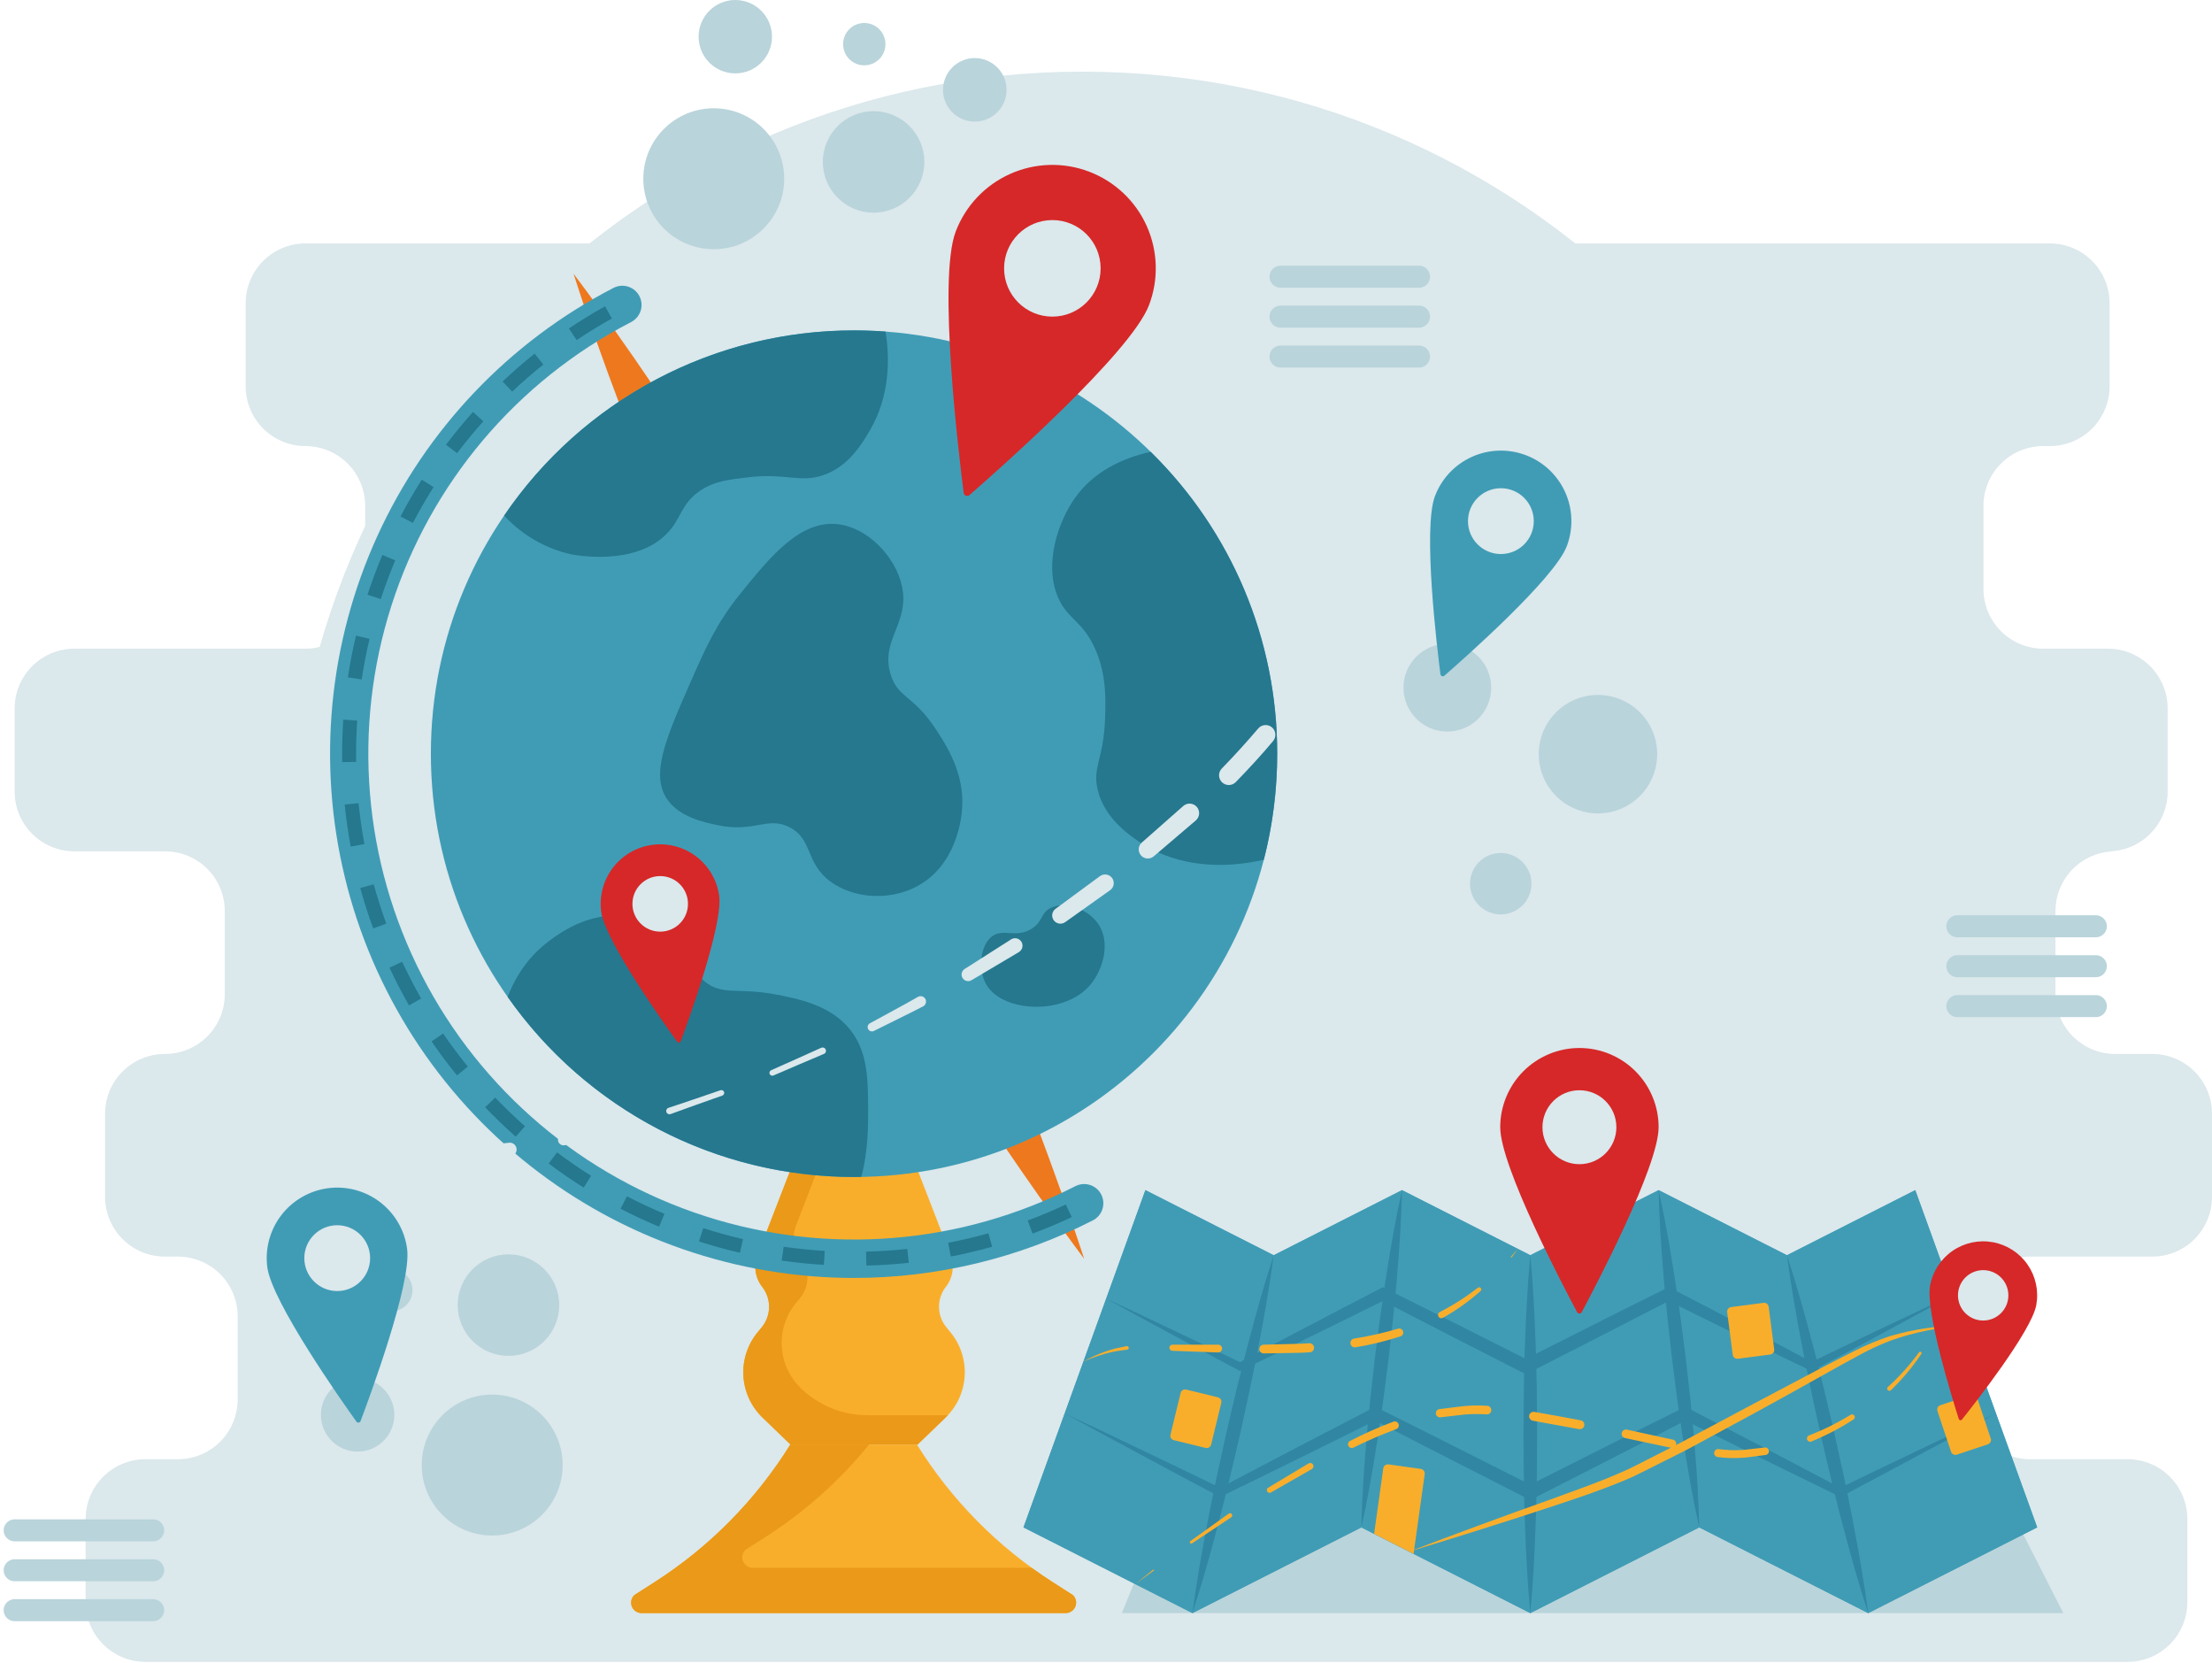 <svg width="302" height="227" viewBox="0 0 302 227" fill="none" xmlns="http://www.w3.org/2000/svg">
<path d="M295.943 108.041V96.697C295.943 94.533 295.084 92.459 293.554 90.929C292.024 89.399 289.95 88.54 287.786 88.54H278.952C277.881 88.54 276.82 88.329 275.831 87.919C274.841 87.509 273.942 86.908 273.185 86.151C272.427 85.394 271.826 84.494 271.417 83.505C271.007 82.515 270.796 81.455 270.796 80.383V69.039C270.796 66.876 271.655 64.801 273.185 63.272C274.714 61.742 276.789 60.883 278.952 60.883H279.861C280.932 60.883 281.993 60.672 282.983 60.262C283.972 59.852 284.871 59.251 285.629 58.494C286.386 57.736 286.987 56.837 287.397 55.847C287.807 54.858 288.018 53.797 288.018 52.726V41.382C288.018 39.219 287.158 37.144 285.629 35.614C284.099 34.085 282.025 33.225 279.861 33.225H41.699C40.627 33.225 39.567 33.436 38.577 33.846C37.588 34.256 36.688 34.857 35.931 35.614C35.174 36.372 34.573 37.271 34.163 38.261C33.753 39.25 33.542 40.311 33.542 41.382V52.726C33.542 53.797 33.753 54.858 34.163 55.847C34.573 56.837 35.174 57.736 35.931 58.494C36.688 59.251 37.588 59.852 38.577 60.262C39.567 60.672 40.627 60.883 41.699 60.883C42.77 60.883 43.83 61.094 44.82 61.504C45.809 61.913 46.709 62.514 47.466 63.272C48.224 64.029 48.824 64.928 49.234 65.918C49.644 66.907 49.855 67.968 49.855 69.039V80.383C49.855 81.455 49.644 82.515 49.234 83.505C48.824 84.494 48.224 85.394 47.466 86.151C46.709 86.908 45.809 87.509 44.82 87.919C43.83 88.329 42.77 88.54 41.699 88.54H10.156C9.085 88.54 8.025 88.751 7.035 89.161C6.046 89.571 5.146 90.172 4.389 90.929C3.632 91.686 3.031 92.586 2.621 93.575C2.211 94.565 2 95.625 2 96.697V108.041C2 109.112 2.211 110.173 2.621 111.162C3.031 112.152 3.632 113.051 4.389 113.808C5.146 114.566 6.046 115.167 7.035 115.576C8.025 115.986 9.085 116.197 10.156 116.197H22.533C23.604 116.197 24.665 116.408 25.654 116.818C26.644 117.228 27.543 117.829 28.301 118.586C29.058 119.344 29.659 120.243 30.069 121.232C30.479 122.222 30.69 123.283 30.69 124.354V135.698C30.69 137.861 29.83 139.936 28.301 141.466C26.771 142.995 24.696 143.855 22.533 143.855H22.503C20.34 143.855 18.265 144.714 16.736 146.244C15.206 147.773 14.347 149.848 14.347 152.011V163.355C14.347 164.427 14.558 165.487 14.968 166.477C15.377 167.466 15.978 168.366 16.736 169.123C17.493 169.88 18.392 170.481 19.382 170.891C20.371 171.301 21.432 171.512 22.503 171.512H24.294C25.365 171.512 26.426 171.723 27.415 172.133C28.405 172.543 29.304 173.144 30.061 173.901C30.819 174.658 31.42 175.558 31.829 176.547C32.239 177.537 32.45 178.597 32.45 179.668V191.013C32.45 193.176 31.591 195.251 30.061 196.78C28.532 198.31 26.457 199.169 24.294 199.169H19.851C18.78 199.169 17.719 199.38 16.73 199.79C15.74 200.2 14.841 200.801 14.083 201.558C13.326 202.316 12.725 203.215 12.315 204.204C11.905 205.194 11.694 206.255 11.694 207.326V218.67C11.694 220.833 12.554 222.908 14.083 224.438C15.613 225.967 17.688 226.827 19.851 226.827H290.476C292.64 226.827 294.714 225.967 296.244 224.438C297.774 222.908 298.633 220.833 298.633 218.67V207.326C298.633 205.163 297.774 203.088 296.244 201.558C294.714 200.029 292.64 199.169 290.476 199.169H277.168C276.097 199.169 275.036 198.958 274.047 198.548C273.057 198.139 272.158 197.538 271.401 196.78C270.643 196.023 270.042 195.124 269.632 194.134C269.223 193.145 269.012 192.084 269.012 191.013V179.668C269.012 177.505 269.871 175.431 271.401 173.901C272.93 172.371 275.005 171.512 277.168 171.512H293.843C294.915 171.512 295.975 171.301 296.965 170.891C297.954 170.481 298.854 169.88 299.611 169.123C300.368 168.366 300.969 167.466 301.379 166.477C301.789 165.487 302 164.427 302 163.355V152.011C302 150.94 301.789 149.879 301.379 148.89C300.969 147.9 300.368 147.001 299.611 146.244C298.854 145.486 297.954 144.885 296.965 144.476C295.975 144.066 294.915 143.855 293.843 143.855H288.785C286.622 143.855 284.547 142.995 283.017 141.466C281.488 139.936 280.628 137.861 280.628 135.698V124.354C280.628 122.191 281.488 120.116 283.017 118.586C284.547 117.057 286.622 116.197 288.785 116.197H287.786C289.95 116.197 292.024 115.338 293.554 113.808C295.084 112.279 295.943 110.204 295.943 108.041Z" fill="#DBE8EC"/>
<path d="M147.781 226.32C207.577 226.32 256.052 177.846 256.052 118.05C256.052 58.254 207.577 9.78 147.781 9.78C87.985 9.78 39.511 58.254 39.511 118.05C39.511 177.846 87.985 226.32 147.781 226.32Z" fill="#DBE8EC"/>
<path d="M281.699 220.173H153.16L157.952 208.473H275.746L281.699 220.173Z" fill="#B9D4DB"/>
<path d="M125.278 197.164H107.921L104.108 193.489C102.55 191.987 101.616 189.952 101.493 187.791C101.37 185.63 102.067 183.502 103.444 181.833L103.991 181.171C104.631 180.395 104.987 179.424 105 178.419C105.013 177.413 104.682 176.433 104.063 175.641L104.057 175.634C103.586 175.032 103.28 174.318 103.168 173.562C103.056 172.806 103.142 172.033 103.418 171.32L107.921 159.693H125.278L129.78 171.318C130.057 172.031 130.143 172.804 130.03 173.561C129.918 174.318 129.611 175.033 129.139 175.635C128.518 176.427 128.187 177.407 128.2 178.413C128.212 179.419 128.568 180.39 129.208 181.167L129.758 181.833C131.135 183.503 131.831 185.63 131.708 187.791C131.584 189.951 130.651 191.985 129.093 193.487L125.278 197.164Z" fill="#F9AE2B"/>
<path d="M109.349 189.492C107.791 187.989 106.857 185.955 106.734 183.794C106.61 181.633 107.307 179.505 108.685 177.836L109.233 177.171C109.873 176.396 110.229 175.425 110.242 174.42C110.254 173.415 109.924 172.436 109.304 171.644L109.298 171.637C108.827 171.036 108.52 170.322 108.408 169.566C108.296 168.811 108.382 168.039 108.658 167.326L111.614 159.693H107.921L103.417 171.323C103.141 172.036 103.055 172.808 103.167 173.564C103.28 174.319 103.586 175.033 104.057 175.634L104.063 175.641C104.683 176.433 105.014 177.412 105.001 178.417C104.988 179.422 104.633 180.393 103.993 181.168L103.444 181.833C102.067 183.502 101.37 185.63 101.493 187.791C101.616 189.952 102.55 191.987 104.108 193.489L107.921 197.164H125.278L129.093 193.487C129.199 193.384 129.294 193.274 129.394 193.167H118.458C115.06 193.167 111.795 191.85 109.349 189.492Z" fill="#EA9918"/>
<path d="M145.49 220.173H87.595C87.31 220.173 87.031 220.088 86.795 219.929C86.558 219.769 86.375 219.543 86.268 219.278C86.161 219.014 86.136 218.723 86.195 218.444C86.255 218.165 86.396 217.911 86.601 217.713L89.331 215.967C96.845 211.162 103.19 204.738 107.9 197.164H125.185C129.895 204.738 136.24 211.162 143.754 215.967L146.483 217.713C146.689 217.911 146.83 218.165 146.889 218.444C146.949 218.723 146.924 219.014 146.817 219.278C146.71 219.543 146.527 219.769 146.29 219.929C146.054 220.088 145.775 220.173 145.49 220.173Z" fill="#F9AE2B"/>
<path d="M143.754 215.967C142.768 215.337 141.803 214.678 140.859 213.992H102.774C102.489 213.992 102.21 213.906 101.974 213.747C101.738 213.587 101.554 213.361 101.447 213.097C101.341 212.832 101.315 212.542 101.375 212.263C101.434 211.984 101.576 211.729 101.781 211.531L104.511 209.785C109.868 206.358 114.644 202.097 118.66 197.164H107.9C103.19 204.738 96.845 211.162 89.331 215.967L86.601 217.713C86.396 217.911 86.255 218.165 86.195 218.444C86.136 218.723 86.161 219.014 86.268 219.278C86.375 219.543 86.558 219.769 86.795 219.929C87.031 220.088 87.31 220.173 87.595 220.173H145.49C145.775 220.173 146.054 220.088 146.29 219.929C146.527 219.769 146.71 219.543 146.817 219.278C146.924 219.014 146.949 218.723 146.889 218.444C146.83 218.165 146.689 217.911 146.483 217.713L143.754 215.967Z" fill="#EA9918"/>
<path d="M78.308 37.372C79.284 38.643 80.212 39.938 81.166 41.221L83.945 45.111C85.792 47.707 87.594 50.326 89.374 52.957C92.232 58.582 95.17 64.166 98.064 69.773L115.49 103.382L132.917 136.992L141.631 153.796C142.74 156.775 143.849 159.753 144.908 162.758L146.495 167.266C147.001 168.78 147.528 170.284 148.015 171.808C147.049 170.532 146.125 169.235 145.178 167.948L142.409 164.054C140.563 161.457 138.768 158.834 136.973 156.211L128.259 139.407L110.833 105.798L93.406 72.189C90.491 66.592 87.62 60.973 84.669 55.396C83.545 52.425 82.442 49.443 81.385 46.438L79.807 41.925C79.309 40.407 78.784 38.902 78.308 37.372Z" fill="#EE781D"/>
<path d="M116.6 174.431C100.563 174.424 84.994 169.032 72.389 159.118C59.784 149.205 50.874 135.345 47.088 119.762C43.302 104.179 44.859 87.776 51.51 73.184C58.16 58.592 69.519 46.657 83.764 39.292C84.382 38.974 85.102 38.913 85.764 39.125C86.426 39.337 86.978 39.803 87.297 40.42C87.616 41.038 87.677 41.757 87.466 42.42C87.255 43.082 86.79 43.634 86.172 43.954C70.563 52.014 58.791 65.939 53.439 82.671C48.087 99.403 49.593 117.574 57.626 133.197C65.659 148.82 79.563 160.616 96.286 165.998C113.008 171.379 131.183 169.905 146.819 161.899C147.439 161.582 148.158 161.524 148.821 161.737C149.483 161.951 150.033 162.419 150.35 163.038C150.667 163.658 150.725 164.377 150.511 165.04C150.297 165.702 149.829 166.252 149.21 166.569C139.112 171.725 127.938 174.419 116.6 174.431Z" fill="#409CB5"/>
<path d="M116.6 160.647C148.508 160.647 174.374 134.781 174.374 102.873C174.374 70.965 148.508 45.099 116.6 45.099C84.692 45.099 58.826 70.965 58.826 102.873C58.826 134.781 84.692 160.647 116.6 160.647Z" fill="#409CB5"/>
<path d="M118.288 172.742L118.241 170.835C120.119 170.789 122.013 170.665 123.872 170.464L124.076 172.361C122.166 172.567 120.218 172.695 118.288 172.742ZM112.489 172.641C110.563 172.527 108.621 172.33 106.719 172.056L106.991 170.167C108.841 170.434 110.729 170.625 112.602 170.736L112.489 172.641ZM129.813 171.502L129.452 169.629C131.295 169.274 133.143 168.837 134.944 168.332L135.46 170.17C133.607 170.689 131.708 171.137 129.813 171.502ZM101.018 170.988C99.143 170.554 97.262 170.035 95.427 169.444L96.011 167.628C97.796 168.202 99.625 168.707 101.448 169.129L101.018 170.988ZM140.976 168.373L140.31 166.586C142.067 165.932 143.817 165.196 145.512 164.4L146.324 166.126C144.581 166.945 142.782 167.702 140.976 168.373ZM89.981 167.435C88.207 166.695 86.438 165.869 84.724 164.98L85.602 163.287C87.27 164.151 88.99 164.955 90.716 165.675L89.981 167.435ZM79.689 162.099C78.06 161.076 76.451 159.971 74.908 158.814L76.052 157.287C77.553 158.412 79.119 159.488 80.704 160.484L79.689 162.099ZM70.412 155.149C68.972 153.872 67.565 152.521 66.231 151.13L67.608 149.809C68.906 151.163 70.275 152.479 71.677 153.721L70.412 155.149ZM62.392 146.784C61.176 145.29 60.008 143.727 58.92 142.14L60.494 141.061C61.552 142.605 62.689 144.126 63.872 145.581L62.392 146.784ZM55.841 137.227C54.886 135.554 53.99 133.821 53.178 132.077L54.907 131.272C55.698 132.968 56.569 134.654 57.498 136.282L55.841 137.227ZM50.952 126.725C50.287 124.917 49.691 123.06 49.181 121.206L51.02 120.7C51.516 122.502 52.096 124.308 52.742 126.066L50.952 126.725ZM47.879 115.554C47.526 113.66 47.25 111.728 47.057 109.812L48.956 109.622C49.143 111.485 49.411 113.363 49.755 115.204L47.879 115.554ZM46.719 104.023C46.713 103.641 46.71 103.257 46.71 102.873C46.71 101.33 46.762 99.765 46.865 98.223L48.769 98.35C48.669 99.85 48.618 101.372 48.618 102.873C48.618 103.247 48.621 103.62 48.627 103.992L46.719 104.023ZM49.379 92.739L47.492 92.454C47.781 90.546 48.153 88.63 48.598 86.757L50.455 87.199C50.021 89.02 49.659 90.884 49.379 92.739V92.739ZM51.986 81.768L50.173 81.174C50.773 79.342 51.457 77.514 52.206 75.74L53.963 76.483C53.235 78.208 52.57 79.986 51.986 81.768ZM56.371 71.379L54.681 70.494C55.573 68.789 56.549 67.099 57.581 65.47L59.192 66.491C58.189 68.076 57.239 69.72 56.371 71.379ZM62.407 61.855L60.885 60.704C62.045 59.169 63.286 57.663 64.571 56.226L65.993 57.499C64.742 58.896 63.535 60.362 62.407 61.855H62.407ZM69.926 53.457L68.615 52.07C70.016 50.746 71.487 49.465 72.99 48.264L74.181 49.755C72.72 50.923 71.288 52.168 69.926 53.457L69.926 53.457ZM78.728 46.418L77.665 44.834C79.261 43.763 80.924 42.743 82.609 41.806L83.537 43.473C81.899 44.385 80.281 45.376 78.728 46.418H78.728Z" fill="#25788E"/>
<path d="M118.782 58.708C117.739 60.5 115.878 63.688 112.363 64.87C109.239 65.919 107.206 64.571 102.349 65.127C99.412 65.464 97.566 65.673 95.673 66.924C92.923 68.743 93.089 70.739 91.051 72.83C86.653 77.345 78.41 75.751 77.955 75.655C74.448 74.863 71.264 73.021 68.829 70.375C74.123 62.582 81.245 56.204 89.572 51.798C97.899 47.392 107.179 45.092 116.6 45.099C118.044 45.099 119.483 45.152 120.901 45.254C121.468 48.779 121.559 53.952 118.782 58.708Z" fill="#25788E"/>
<path d="M101.065 81.047C105.098 76.061 109.249 70.928 114.417 71.546C118.491 72.034 122.282 75.986 123.147 80.02C124.228 85.058 120.133 87.371 121.607 92.088C122.609 95.296 124.692 94.836 127.769 99.535C129.223 101.755 131.677 105.503 131.364 110.319C131.292 111.421 130.709 118.223 124.945 121.104C121.156 122.997 116.413 122.556 113.39 120.333C109.898 117.766 111.019 114.526 107.741 112.887C104.751 111.393 103.011 113.683 97.983 112.63C96.13 112.242 92.709 111.526 91.05 109.035C88.772 105.614 90.984 100.591 94.388 92.859C96.306 88.503 97.827 85.049 101.065 81.047Z" fill="#25788E"/>
<path d="M174.374 102.873C174.376 107.752 173.763 112.612 172.55 117.338C167.238 118.59 160.979 118.376 156.015 115.198C154.549 114.262 150.804 111.865 149.852 107.752C149.135 104.649 150.697 103.568 150.879 97.994C150.959 95.464 151.066 92.201 149.595 88.75C147.878 84.722 145.792 84.631 144.46 81.561C142.47 76.976 144.492 71.167 146.771 67.952C149.199 64.528 152.971 62.581 157.095 61.671C162.575 67.041 166.927 73.452 169.894 80.528C172.862 87.603 174.385 95.2 174.374 102.873Z" fill="#25788E"/>
<path d="M134.702 134.456C133.461 132.407 133.808 128.975 135.472 127.78C137 126.683 138.764 128.098 140.865 126.753C142.405 125.766 142.078 124.608 143.432 123.928C145.302 122.99 148.383 123.962 149.852 125.982C151.743 128.584 150.581 132.404 148.825 134.456C145.263 138.618 136.961 138.184 134.702 134.456Z" fill="#25788E"/>
<path d="M117.595 160.631C117.263 160.642 116.931 160.647 116.6 160.647C107.322 160.653 98.179 158.423 89.947 154.144C81.715 149.864 74.636 143.663 69.311 136.066C70.099 133.951 71.291 132.009 72.82 130.348C73.29 129.839 79.175 123.704 86.172 125.212C88.599 125.805 90.818 127.048 92.591 128.807C94.849 131.107 94.314 132.396 96.186 133.942C98.642 135.97 100.755 134.734 105.944 135.74C108.875 136.307 112.999 137.109 115.701 140.105C118.472 143.176 118.499 147.166 118.526 151.146C118.542 153.067 118.568 157.041 117.595 160.631Z" fill="#25788E"/>
<path d="M45.503 120.86C44.759 121.861 44.046 122.883 43.346 123.91C42.644 124.936 41.972 125.98 41.329 127.041C41.272 127.135 41.181 127.202 41.074 127.229C40.968 127.255 40.855 127.238 40.761 127.181C40.667 127.125 40.599 127.033 40.573 126.926C40.547 126.82 40.564 126.707 40.62 126.613C40.625 126.606 40.631 126.597 40.636 126.59C41.357 125.56 42.106 124.554 42.884 123.571C43.663 122.588 44.48 121.639 45.309 120.703C45.331 120.679 45.36 120.664 45.392 120.661C45.425 120.659 45.456 120.669 45.481 120.689C45.506 120.709 45.523 120.738 45.526 120.77C45.531 120.802 45.522 120.835 45.503 120.86Z" fill="#DBE8EC"/>
<path d="M37.968 133.629C37.016 135.865 36.363 138.218 36.027 140.625C36.014 140.732 35.979 140.835 35.926 140.928C35.873 141.022 35.802 141.104 35.717 141.171C35.632 141.237 35.535 141.285 35.431 141.314C35.327 141.343 35.218 141.351 35.111 141.337C35.005 141.324 34.901 141.29 34.808 141.236C34.714 141.183 34.632 141.112 34.566 141.027C34.499 140.942 34.451 140.845 34.422 140.741C34.393 140.637 34.386 140.529 34.399 140.422L34.403 140.393C34.85 137.863 35.651 135.409 36.782 133.103C36.854 132.95 36.984 132.831 37.142 132.772C37.301 132.713 37.477 132.718 37.632 132.787C37.787 132.856 37.908 132.982 37.971 133.14C38.034 133.297 38.033 133.473 37.968 133.629V133.629Z" fill="#DBE8EC"/>
<path d="M36.766 147.543C37.026 148.055 37.233 148.592 37.526 149.083C37.821 149.574 38.153 150.041 38.519 150.48C39.265 151.362 40.129 152.135 41.088 152.779C41.316 152.935 41.474 153.175 41.526 153.447C41.578 153.719 41.519 154.001 41.363 154.23C41.208 154.459 40.967 154.616 40.695 154.668C40.423 154.72 40.142 154.661 39.913 154.505L39.892 154.491C38.795 153.713 37.812 152.787 36.97 151.739C36.551 151.209 36.172 150.648 35.839 150.06C35.508 149.47 35.271 148.835 34.989 148.224C34.885 147.999 34.874 147.742 34.957 147.509C35.04 147.276 35.212 147.084 35.434 146.976C35.657 146.868 35.913 146.851 36.148 146.929C36.383 147.008 36.578 147.175 36.691 147.396L36.766 147.543Z" fill="#DBE8EC"/>
<path d="M47.586 155.556C49.945 156.118 52.349 156.468 54.77 156.601C55.064 156.62 55.339 156.754 55.535 156.976C55.73 157.197 55.83 157.487 55.812 157.781C55.794 158.076 55.661 158.351 55.44 158.548C55.22 158.744 54.931 158.845 54.636 158.829C52.071 158.7 49.526 158.313 47.039 157.674C46.758 157.601 46.517 157.42 46.37 157.17C46.223 156.92 46.181 156.622 46.254 156.341C46.326 156.06 46.507 155.82 46.757 155.672C47.007 155.525 47.305 155.483 47.586 155.556H47.586Z" fill="#DBE8EC"/>
<path d="M62.117 156.616C64.572 156.488 67.028 156.273 69.484 155.971C69.726 155.941 69.97 156.008 70.164 156.156C70.358 156.304 70.487 156.522 70.522 156.763C70.558 157.005 70.498 157.25 70.354 157.448C70.211 157.645 69.996 157.779 69.756 157.821C67.27 158.256 64.763 158.566 62.246 158.749C61.963 158.769 61.684 158.675 61.471 158.489C61.257 158.303 61.126 158.04 61.106 157.757C61.087 157.474 61.18 157.195 61.366 156.982C61.552 156.768 61.815 156.637 62.098 156.617L62.117 156.616Z" fill="#DBE8EC"/>
<path d="M76.82 154.805L84.093 153.204L84.124 153.198C84.275 153.165 84.433 153.192 84.564 153.273C84.695 153.355 84.789 153.485 84.825 153.635C84.862 153.785 84.839 153.943 84.76 154.076C84.682 154.209 84.554 154.306 84.405 154.346L77.143 156.304C76.947 156.356 76.737 156.329 76.561 156.227C76.385 156.126 76.257 155.959 76.204 155.762C76.151 155.566 76.178 155.357 76.279 155.181C76.38 155.005 76.548 154.876 76.744 154.823C76.754 154.82 76.765 154.817 76.776 154.815L76.82 154.805Z" fill="#DBE8EC"/>
<path d="M91.28 151.205C93.644 150.429 95.996 149.618 98.35 148.811L98.366 148.806C98.462 148.773 98.568 148.779 98.66 148.824C98.752 148.868 98.822 148.948 98.856 149.044C98.889 149.14 98.883 149.246 98.839 149.338C98.795 149.43 98.716 149.501 98.619 149.535C96.263 150.367 93.905 151.195 91.557 152.059C91.502 152.08 91.443 152.089 91.384 152.086C91.325 152.084 91.267 152.07 91.213 152.045C91.16 152.021 91.112 151.986 91.072 151.942C91.032 151.899 91.001 151.848 90.98 151.793C90.96 151.737 90.951 151.678 90.953 151.619C90.955 151.561 90.969 151.503 90.994 151.449C91.019 151.395 91.054 151.347 91.097 151.307C91.141 151.267 91.191 151.236 91.247 151.216L91.26 151.211L91.28 151.205Z" fill="#DBE8EC"/>
<path d="M105.297 146.069C107.578 145.07 109.841 144.032 112.112 143.015L112.127 143.008C112.182 142.984 112.241 142.97 112.301 142.968C112.361 142.967 112.421 142.977 112.477 142.998C112.533 143.02 112.584 143.052 112.628 143.093C112.671 143.134 112.706 143.184 112.731 143.238C112.756 143.293 112.769 143.352 112.771 143.412C112.772 143.472 112.762 143.532 112.741 143.588C112.72 143.644 112.687 143.696 112.646 143.739C112.605 143.783 112.556 143.818 112.501 143.842L112.494 143.846C110.194 144.829 107.888 145.791 105.598 146.793C105.551 146.814 105.5 146.825 105.448 146.826C105.397 146.828 105.346 146.819 105.298 146.8C105.249 146.781 105.206 146.753 105.168 146.717C105.131 146.682 105.101 146.639 105.081 146.592C105.06 146.544 105.049 146.494 105.048 146.442C105.047 146.39 105.056 146.339 105.075 146.291C105.094 146.243 105.122 146.199 105.158 146.162C105.194 146.125 105.237 146.095 105.284 146.075L105.297 146.069Z" fill="#DBE8EC"/>
<path d="M118.781 139.66L122.06 137.876C123.154 137.283 124.246 136.689 125.322 136.066C125.406 136.017 125.499 135.986 125.595 135.973C125.691 135.96 125.789 135.966 125.882 135.991C125.976 136.016 126.064 136.059 126.141 136.118C126.218 136.177 126.283 136.251 126.331 136.335C126.38 136.418 126.411 136.511 126.424 136.607C126.437 136.703 126.431 136.801 126.405 136.895C126.38 136.989 126.337 137.076 126.278 137.153C126.219 137.23 126.146 137.295 126.062 137.343L126.037 137.357L126.029 137.361C124.92 137.942 123.793 138.488 122.673 139.046L119.311 140.715C119.173 140.784 119.013 140.795 118.866 140.747C118.719 140.7 118.597 140.596 118.525 140.459C118.454 140.322 118.439 140.162 118.484 140.015C118.529 139.867 118.63 139.742 118.766 139.668L118.781 139.66Z" fill="#DBE8EC"/>
<path d="M131.725 132.242L138.008 128.238L138.039 128.218C138.151 128.147 138.277 128.098 138.409 128.074C138.54 128.051 138.675 128.054 138.805 128.083C138.936 128.112 139.059 128.166 139.169 128.243C139.278 128.319 139.371 128.417 139.443 128.53C139.515 128.642 139.564 128.768 139.587 128.899C139.61 129.031 139.607 129.166 139.578 129.296C139.549 129.427 139.495 129.55 139.419 129.66C139.342 129.769 139.244 129.862 139.132 129.934L139.105 129.951L132.64 133.79C132.437 133.911 132.195 133.947 131.966 133.89C131.737 133.834 131.539 133.69 131.416 133.489C131.292 133.288 131.252 133.047 131.304 132.817C131.357 132.587 131.498 132.387 131.696 132.26L131.725 132.242Z" fill="#DBE8EC"/>
<path d="M144.144 124.021L150.136 119.612L150.174 119.584C150.299 119.492 150.441 119.425 150.592 119.388C150.743 119.351 150.9 119.344 151.054 119.367C151.207 119.39 151.355 119.444 151.488 119.524C151.621 119.605 151.737 119.71 151.829 119.836C151.921 119.961 151.988 120.103 152.025 120.254C152.062 120.405 152.069 120.562 152.046 120.715C152.023 120.869 151.969 121.017 151.889 121.15C151.808 121.283 151.702 121.399 151.577 121.491L151.562 121.502L145.425 125.866C145.183 126.038 144.884 126.107 144.592 126.059C144.3 126.011 144.039 125.849 143.865 125.61C143.692 125.37 143.62 125.071 143.665 124.779C143.711 124.486 143.87 124.224 144.108 124.048L144.144 124.021Z" fill="#DBE8EC"/>
<path d="M155.933 114.962L161.501 110.053L161.55 110.01C161.81 109.781 162.15 109.665 162.495 109.687C162.84 109.709 163.163 109.867 163.392 110.127C163.62 110.386 163.737 110.726 163.715 111.071C163.694 111.416 163.536 111.739 163.277 111.968L163.261 111.982L157.517 116.881C157.268 117.094 156.944 117.199 156.617 117.175C156.29 117.15 155.986 116.997 155.771 116.75C155.556 116.502 155.448 116.179 155.469 115.852C155.491 115.525 155.641 115.219 155.887 115.002L155.933 114.962Z" fill="#DBE8EC"/>
<path d="M166.812 104.891C168.535 103.126 170.189 101.298 171.784 99.428C172.012 99.16 172.336 98.994 172.687 98.965C173.037 98.936 173.385 99.047 173.653 99.274C173.922 99.5 174.09 99.824 174.121 100.174C174.151 100.525 174.042 100.873 173.817 101.142C172.194 103.085 170.477 104.941 168.717 106.748C168.471 107.001 168.134 107.145 167.782 107.15C167.429 107.155 167.089 107.019 166.836 106.773C166.583 106.527 166.439 106.19 166.434 105.837C166.43 105.485 166.565 105.145 166.811 104.892L166.812 104.891Z" fill="#DBE8EC"/>
<path d="M176.305 93.625C177.709 91.633 178.979 89.55 180.108 87.39C180.254 87.106 180.507 86.891 180.81 86.792C181.114 86.693 181.445 86.717 181.731 86.86C182.017 87.002 182.235 87.252 182.338 87.554C182.442 87.856 182.422 88.187 182.283 88.475C181.158 90.769 179.863 92.977 178.412 95.08C178.221 95.36 177.926 95.553 177.593 95.617C177.26 95.68 176.915 95.609 176.634 95.418C176.354 95.228 176.16 94.933 176.097 94.6C176.033 94.267 176.104 93.922 176.294 93.641L176.305 93.625Z" fill="#DBE8EC"/>
<path d="M182.691 80.682C183.293 78.416 183.379 76.044 182.943 73.74L182.942 73.736C182.886 73.479 182.934 73.21 183.074 72.988C183.214 72.766 183.436 72.607 183.692 72.547C183.948 72.487 184.218 72.53 184.442 72.667C184.667 72.803 184.829 73.023 184.893 73.278C185.492 75.877 185.488 78.579 184.882 81.176C184.851 81.321 184.793 81.458 184.709 81.579C184.625 81.701 184.519 81.805 184.395 81.886C184.271 81.966 184.133 82.021 183.987 82.048C183.842 82.075 183.693 82.073 183.549 82.042C183.404 82.012 183.268 81.953 183.146 81.869C183.024 81.785 182.92 81.678 182.84 81.555C182.76 81.431 182.705 81.292 182.678 81.147C182.651 81.002 182.654 80.853 182.685 80.708L182.691 80.682Z" fill="#DBE8EC"/>
<path d="M179.542 67.844C177.746 66.255 175.646 65.045 173.369 64.289C173.203 64.231 173.067 64.11 172.989 63.952C172.911 63.794 172.898 63.612 172.953 63.445C173.008 63.277 173.126 63.138 173.282 63.057C173.438 62.976 173.62 62.959 173.788 63.01C176.3 63.718 178.641 64.93 180.669 66.57C180.755 66.642 180.825 66.73 180.877 66.829C180.928 66.929 180.959 67.037 180.969 67.148C180.978 67.26 180.966 67.372 180.932 67.478C180.898 67.585 180.844 67.684 180.772 67.769C180.7 67.855 180.612 67.925 180.513 67.977C180.413 68.028 180.305 68.059 180.194 68.069C180.082 68.079 179.97 68.066 179.864 68.032C179.757 67.998 179.658 67.944 179.573 67.872C179.563 67.864 179.551 67.853 179.542 67.844Z" fill="#DBE8EC"/>
<path d="M166.209 62.659C163.746 62.355 161.267 62.209 158.785 62.224C158.728 62.224 158.673 62.202 158.632 62.162C158.591 62.123 158.567 62.069 158.565 62.011C158.562 61.954 158.583 61.898 158.621 61.856C158.659 61.813 158.712 61.787 158.769 61.783C161.275 61.591 163.791 61.571 166.3 61.723C166.361 61.727 166.422 61.743 166.477 61.77C166.533 61.798 166.582 61.836 166.623 61.882C166.664 61.928 166.695 61.982 166.715 62.041C166.735 62.099 166.744 62.161 166.74 62.223C166.736 62.284 166.72 62.345 166.693 62.4C166.665 62.456 166.628 62.505 166.581 62.546C166.535 62.587 166.481 62.618 166.422 62.638C166.364 62.658 166.302 62.666 166.24 62.663C166.23 62.662 166.218 62.661 166.209 62.659Z" fill="#DBE8EC"/>
<path d="M156.874 41.645C154.388 48.183 136.099 64.32 132.355 67.576C132.291 67.633 132.212 67.671 132.127 67.686C132.042 67.701 131.955 67.693 131.874 67.663C131.794 67.632 131.723 67.58 131.67 67.513C131.617 67.445 131.583 67.364 131.572 67.278C130.939 62.357 127.993 38.146 130.479 31.608C131.81 28.108 134.477 25.28 137.893 23.746C141.309 22.212 145.195 22.098 148.695 23.429C152.196 24.76 155.024 27.427 156.558 30.843C158.091 34.26 158.205 38.145 156.874 41.645Z" fill="#D62828"/>
<path d="M143.677 43.216C147.316 43.216 150.266 40.266 150.266 36.627C150.266 32.988 147.316 30.038 143.677 30.038C140.037 30.038 137.087 32.988 137.087 36.627C137.087 40.266 140.037 43.216 143.677 43.216Z" fill="#DBE8EC"/>
<path d="M98.187 122.271C98.731 126.259 93.931 139.448 92.936 142.124C92.919 142.171 92.889 142.212 92.851 142.243C92.812 142.274 92.766 142.294 92.717 142.301C92.668 142.307 92.618 142.3 92.572 142.281C92.526 142.261 92.487 142.23 92.458 142.189C90.783 139.877 82.629 128.453 82.086 124.465C81.795 122.33 82.364 120.167 83.668 118.451C84.972 116.736 86.904 115.608 89.039 115.317C91.174 115.026 93.338 115.595 95.053 116.9C96.769 118.204 97.896 120.136 98.187 122.271H98.187Z" fill="#D62828"/>
<path d="M90.136 127.16C92.231 127.16 93.928 125.462 93.928 123.368C93.928 121.274 92.231 119.576 90.136 119.576C88.042 119.576 86.345 121.274 86.345 123.368C86.345 125.462 88.042 127.16 90.136 127.16Z" fill="#DBE8EC"/>
<path d="M139.735 208.473L162.8 220.173L185.865 208.473L208.929 220.173L231.994 208.473L255.063 220.173L278.132 208.473L261.487 162.444L243.967 171.33L226.448 162.444L208.93 171.33L191.413 162.444L173.896 171.33L156.38 162.444L139.735 208.473Z" fill="#409CB5"/>
<path d="M139.735 208.473L162.8 220.173L185.865 208.473L208.929 220.173L231.994 208.473L255.063 220.173L278.132 208.473L261.487 162.444L243.967 171.33L226.448 162.444L208.93 171.33L191.413 162.444L173.896 171.33L156.38 162.444L139.735 208.473Z" fill="#409CB5"/>
<path d="M151.025 177.25C154.13 178.68 157.214 180.148 160.299 181.618L164.927 183.818L169.543 186.043H169.055C172.273 184.327 175.499 182.626 178.731 180.939C181.958 179.241 185.192 177.557 188.433 175.886L188.804 175.695L189.186 175.886L198.971 180.77L208.737 185.691H207.892L217.659 180.766C220.912 179.119 224.173 177.489 227.444 175.875L227.833 175.682L228.207 175.875C231.446 177.551 234.686 179.222 237.912 180.923C241.142 182.616 244.374 184.304 247.591 186.021L247.082 186.021C250.328 184.44 253.585 182.879 256.852 181.339L261.746 179.015C263.375 178.235 265.021 177.488 266.657 176.724C265.073 177.592 263.499 178.479 261.907 179.332L257.141 181.908C253.966 183.631 250.783 185.337 247.591 187.026L247.348 187.154L247.081 187.026C243.795 185.445 240.524 183.834 237.25 182.229C233.972 180.631 230.709 179.005 227.444 177.381H228.207C224.97 179.06 221.728 180.728 218.481 182.386L208.737 187.356L208.314 187.571L207.892 187.356L198.153 182.382L188.433 177.371H189.186C185.924 179 182.654 180.614 179.377 182.213C176.106 183.824 172.828 185.421 169.543 187.004L169.286 187.128L169.055 187.004L164.534 184.593L160.025 182.156C157.018 180.535 154.012 178.912 151.025 177.25Z" fill="#3086A3"/>
<path d="M272.427 192.96L267.215 195.8L261.986 198.608C258.503 200.485 255.011 202.346 251.512 204.192L251.268 204.32L251.006 204.192L240.346 198.975L229.712 193.708H230.471C226.956 195.523 223.444 197.344 219.917 199.134L209.347 204.526L208.924 204.742L208.501 204.526L197.933 199.135C194.407 197.344 190.895 195.526 187.382 193.71H188.143L177.509 198.977L166.849 204.194L166.586 204.323L166.34 204.194C162.84 202.353 159.35 200.492 155.87 198.61L150.644 195.801L145.434 192.96L150.804 195.484L156.158 198.042C159.73 199.742 163.294 201.458 166.849 203.191H166.341L176.849 197.675L187.382 192.209L187.755 192.016L188.143 192.209C191.684 193.971 195.226 195.73 198.753 197.517L209.347 202.859H208.501L219.098 197.518C222.626 195.731 226.171 193.974 229.712 192.211L230.099 192.018L230.471 192.211L241.004 197.677L251.512 203.193H251.006C254.56 201.456 258.124 199.739 261.7 198.044L267.055 195.485L272.427 192.96Z" fill="#3086A3"/>
<path d="M173.896 171.33C173.349 175.486 172.622 179.601 171.831 183.702C171.453 185.756 171.009 187.795 170.596 189.842L169.26 195.959L167.825 202.053C167.312 204.077 166.833 206.108 166.286 208.124C165.227 212.164 164.104 216.189 162.8 220.173C163.345 216.017 164.071 211.901 164.862 207.801C165.24 205.746 165.686 203.708 166.097 201.661L167.436 195.545L168.874 189.45C169.386 187.427 169.867 185.396 170.413 183.38C171.472 179.34 172.594 175.314 173.896 171.33Z" fill="#3086A3"/>
<path d="M191.413 162.444C191.335 166.326 191.074 170.186 190.748 174.038C190.602 175.966 190.39 177.887 190.209 179.811L189.567 185.57L188.824 191.318C188.541 193.23 188.294 195.146 187.976 197.053C187.378 200.873 186.713 204.684 185.864 208.473C185.94 204.591 186.2 200.731 186.527 196.878C186.672 194.95 186.886 193.03 187.066 191.106L187.71 185.347L188.455 179.599C188.737 177.687 188.987 175.772 189.304 173.864C189.903 170.045 190.566 166.233 191.413 162.444Z" fill="#3086A3"/>
<path d="M208.93 171.33C209.317 175.4 209.519 179.47 209.657 183.541C209.743 185.576 209.762 187.611 209.813 189.646L209.864 195.752L209.815 201.857C209.763 203.892 209.746 205.927 209.659 207.962C209.522 212.033 209.318 216.103 208.929 220.173C208.54 216.103 208.336 212.033 208.199 207.962C208.112 205.927 208.096 203.892 208.044 201.857L207.995 195.752L208.046 189.646C208.097 187.611 208.116 185.576 208.203 183.541C208.34 179.47 208.543 175.4 208.93 171.33Z" fill="#3086A3"/>
<path d="M226.447 162.444C227.294 166.233 227.957 170.045 228.556 173.864C228.872 175.772 229.123 177.687 229.404 179.599L230.149 185.347L230.793 191.106C230.973 193.03 231.187 194.95 231.332 196.879C231.658 200.731 231.918 204.591 231.994 208.473C231.145 204.684 230.481 200.873 229.883 197.053C229.565 195.146 229.317 193.23 229.035 191.318L228.292 185.57L227.65 179.811C227.47 177.887 227.258 175.967 227.112 174.038C226.786 170.186 226.525 166.326 226.447 162.444Z" fill="#3086A3"/>
<path d="M243.967 171.33C245.269 175.314 246.391 179.34 247.45 183.38C247.997 185.396 248.478 187.427 248.989 189.451L250.427 195.545L251.766 201.661C252.177 203.708 252.623 205.746 253.001 207.801C253.792 211.901 254.518 216.017 255.063 220.173C253.758 216.189 252.635 212.164 251.577 208.124C251.03 206.108 250.551 204.077 250.038 202.053L248.603 195.959L247.267 189.842C246.854 187.795 246.41 185.756 246.032 183.702C245.242 179.601 244.514 175.486 243.967 171.33Z" fill="#3086A3"/>
<path d="M166.283 190.719L161.944 189.663C161.61 189.581 161.272 189.786 161.191 190.121L159.804 195.818C159.722 196.153 159.927 196.49 160.262 196.571L164.6 197.628C164.935 197.709 165.272 197.504 165.354 197.17L166.741 191.473C166.823 191.138 166.617 190.801 166.283 190.719Z" fill="#F9AE2B"/>
<path d="M240.775 177.826L236.347 178.404C236.005 178.448 235.765 178.761 235.809 179.103L236.567 184.917C236.611 185.258 236.924 185.499 237.266 185.455L241.694 184.878C242.035 184.833 242.276 184.52 242.231 184.179L241.474 178.364C241.429 178.023 241.116 177.782 240.775 177.826Z" fill="#F9AE2B"/>
<path d="M269.144 190.385L264.909 191.8C264.583 191.91 264.406 192.263 264.515 192.59L266.374 198.151C266.483 198.477 266.836 198.654 267.163 198.545L271.398 197.13C271.724 197.02 271.901 196.667 271.792 196.34L269.933 190.779C269.824 190.453 269.471 190.276 269.144 190.385Z" fill="#F9AE2B"/>
<path d="M193.971 200.49L189.57 199.876C189.404 199.853 189.234 199.896 189.1 199.998C188.966 200.099 188.877 200.25 188.854 200.417L187.606 209.357L192.992 212.089L194.511 201.206C194.535 201.04 194.491 200.871 194.389 200.736C194.288 200.602 194.137 200.513 193.971 200.49Z" fill="#F9AE2B"/>
<path d="M147.918 185.839C148.825 185.321 149.775 184.882 150.759 184.529C151.252 184.354 151.752 184.195 152.26 184.062L153.81 183.733C153.842 183.727 153.874 183.726 153.906 183.732C153.937 183.738 153.967 183.749 153.994 183.767C154.021 183.784 154.044 183.807 154.062 183.833C154.081 183.86 154.093 183.889 154.1 183.921C154.107 183.952 154.107 183.984 154.101 184.016C154.095 184.047 154.083 184.077 154.066 184.104C154.048 184.131 154.026 184.154 153.999 184.172C153.973 184.19 153.943 184.203 153.911 184.21L153.895 184.212L153.864 184.217L152.345 184.43C151.839 184.525 151.337 184.646 150.84 184.784C149.842 185.066 148.866 185.419 147.918 185.839Z" fill="#F9AE2B"/>
<path d="M160.079 183.533L166.313 183.533C166.454 183.532 166.59 183.588 166.69 183.687C166.79 183.786 166.847 183.921 166.848 184.062C166.848 184.203 166.793 184.338 166.694 184.439C166.595 184.539 166.46 184.596 166.319 184.597C166.313 184.597 166.302 184.596 166.297 184.596L160.06 184.372C159.95 184.368 159.846 184.321 159.77 184.242C159.694 184.162 159.652 184.055 159.654 183.945C159.656 183.835 159.701 183.73 159.78 183.653C159.858 183.576 159.964 183.533 160.074 183.533L160.079 183.533Z" fill="#F9AE2B"/>
<path d="M172.543 183.534L175.638 183.457L177.185 183.419C177.7 183.416 178.218 183.364 178.735 183.337L178.753 183.336C178.917 183.328 179.078 183.385 179.2 183.495C179.322 183.606 179.395 183.76 179.403 183.924C179.412 184.088 179.355 184.249 179.245 184.371C179.135 184.493 178.981 184.567 178.817 184.576L178.812 184.576C178.291 184.599 177.774 184.647 177.249 184.647L175.679 184.675L172.541 184.73C172.383 184.733 172.23 184.673 172.116 184.563C172.002 184.453 171.937 184.303 171.933 184.145C171.93 183.987 171.989 183.834 172.098 183.72C172.207 183.605 172.357 183.539 172.515 183.535L172.543 183.534Z" fill="#F9AE2B"/>
<path d="M184.875 182.701C186.902 182.387 188.906 181.937 190.873 181.353C191.011 181.31 191.161 181.324 191.289 181.391C191.417 181.458 191.513 181.574 191.557 181.711C191.601 181.849 191.588 181.999 191.522 182.128C191.456 182.256 191.341 182.354 191.204 182.398C189.2 183.054 187.148 183.553 185.068 183.893C184.91 183.918 184.748 183.88 184.618 183.786C184.489 183.692 184.402 183.551 184.376 183.393C184.35 183.235 184.388 183.074 184.482 182.944C184.575 182.814 184.716 182.727 184.874 182.701H184.875Z" fill="#F9AE2B"/>
<path d="M196.573 179.079C198.404 178.143 200.141 177.033 201.76 175.765C201.82 175.718 201.896 175.696 201.973 175.704C202.049 175.712 202.119 175.749 202.168 175.808C202.217 175.867 202.241 175.943 202.235 176.019C202.229 176.095 202.194 176.166 202.136 176.217C200.557 177.613 198.834 178.838 196.997 179.87C196.893 179.929 196.77 179.943 196.656 179.911C196.541 179.878 196.444 179.802 196.386 179.698C196.328 179.594 196.313 179.471 196.345 179.357C196.378 179.242 196.454 179.145 196.558 179.087L196.573 179.079Z" fill="#F9AE2B"/>
<path d="M206.288 171.531L207.22 170.467L206.39 171.616C206.38 171.63 206.364 171.639 206.347 171.642C206.33 171.644 206.312 171.64 206.298 171.63C206.284 171.62 206.275 171.604 206.272 171.587C206.268 171.57 206.272 171.552 206.282 171.538L206.288 171.531Z" fill="#F9AE2B"/>
<path d="M155.008 216.217L157.43 214.252C157.437 214.246 157.446 214.242 157.455 214.239C157.464 214.237 157.474 214.236 157.483 214.237C157.493 214.238 157.502 214.24 157.51 214.245C157.519 214.25 157.526 214.256 157.532 214.263C157.538 214.271 157.543 214.279 157.545 214.288C157.548 214.297 157.549 214.307 157.548 214.317C157.547 214.326 157.544 214.335 157.54 214.344C157.535 214.352 157.529 214.36 157.521 214.366L157.518 214.368L155.008 216.217Z" fill="#F9AE2B"/>
<path d="M162.529 210.34L167.756 206.594C167.789 206.571 167.825 206.554 167.864 206.545C167.903 206.536 167.943 206.535 167.982 206.541C168.021 206.548 168.059 206.562 168.093 206.583C168.127 206.604 168.156 206.631 168.179 206.664C168.202 206.696 168.219 206.733 168.228 206.771C168.237 206.81 168.238 206.85 168.232 206.89C168.225 206.929 168.211 206.966 168.19 207C168.169 207.034 168.141 207.063 168.109 207.086L168.101 207.092L168.092 207.098L162.751 210.651L162.746 210.654C162.704 210.682 162.653 210.692 162.604 210.683C162.555 210.673 162.511 210.645 162.483 210.604C162.455 210.562 162.443 210.512 162.452 210.462C162.461 210.413 162.488 210.369 162.529 210.34H162.529Z" fill="#F9AE2B"/>
<path d="M173.137 203.063L178.656 199.745C178.705 199.715 178.761 199.696 178.818 199.687C178.876 199.678 178.934 199.681 178.991 199.695C179.047 199.709 179.1 199.734 179.147 199.769C179.194 199.803 179.233 199.847 179.263 199.897C179.293 199.947 179.313 200.002 179.322 200.059C179.33 200.117 179.328 200.175 179.314 200.232C179.3 200.288 179.274 200.341 179.24 200.388C179.205 200.435 179.162 200.474 179.112 200.504L179.106 200.508L179.088 200.518L173.529 203.702L173.516 203.709C173.43 203.758 173.329 203.772 173.233 203.746C173.138 203.721 173.057 203.659 173.007 203.574C172.957 203.489 172.942 203.387 172.967 203.292C172.991 203.196 173.052 203.114 173.137 203.063V203.063Z" fill="#F9AE2B"/>
<path d="M184.32 196.672C186.24 195.679 188.217 194.801 190.241 194.043C190.308 194.017 190.38 194.006 190.451 194.008C190.523 194.011 190.593 194.027 190.658 194.057C190.723 194.086 190.782 194.129 190.831 194.181C190.88 194.234 190.918 194.295 190.943 194.362C190.968 194.429 190.979 194.501 190.976 194.572C190.974 194.644 190.957 194.714 190.927 194.779C190.897 194.844 190.854 194.903 190.801 194.951C190.749 195 190.687 195.038 190.62 195.062L190.614 195.064C188.625 195.803 186.676 196.645 184.775 197.588C184.654 197.646 184.515 197.654 184.388 197.61C184.261 197.567 184.156 197.475 184.096 197.354C184.036 197.234 184.026 197.095 184.068 196.967C184.11 196.839 184.201 196.733 184.32 196.672Z" fill="#F9AE2B"/>
<path d="M196.525 192.328L199.765 191.928C200.858 191.823 201.957 191.806 203.052 191.877C203.208 191.887 203.353 191.958 203.457 192.075C203.56 192.192 203.613 192.345 203.603 192.501C203.594 192.656 203.523 192.802 203.407 192.905C203.29 193.009 203.137 193.062 202.981 193.053L202.978 193.053C202.456 193.018 201.936 193 201.417 193.003C200.898 193.011 200.376 193.022 199.852 193.08L196.717 193.445L196.66 193.451C196.512 193.468 196.363 193.425 196.246 193.332C196.129 193.24 196.054 193.105 196.036 192.957C196.018 192.809 196.06 192.66 196.151 192.542C196.243 192.424 196.377 192.347 196.525 192.328V192.328Z" fill="#F9AE2B"/>
<path d="M209.481 192.708C211.593 193.082 213.708 193.452 215.812 193.86C215.972 193.891 216.112 193.984 216.203 194.118C216.294 194.253 216.328 194.417 216.297 194.577C216.267 194.736 216.175 194.877 216.041 194.968C215.907 195.06 215.742 195.094 215.583 195.065L209.277 193.914L209.265 193.912C209.106 193.883 208.965 193.791 208.872 193.658C208.78 193.525 208.745 193.361 208.773 193.202C208.802 193.043 208.893 192.901 209.025 192.809C209.158 192.716 209.322 192.68 209.481 192.708Z" fill="#F9AE2B"/>
<path d="M222.118 195.131L228.404 196.5C228.551 196.532 228.679 196.621 228.761 196.747C228.842 196.873 228.87 197.027 228.839 197.173C228.807 197.32 228.719 197.449 228.593 197.531C228.467 197.612 228.314 197.641 228.167 197.61L228.159 197.609L221.88 196.287L221.87 196.285C221.794 196.269 221.722 196.239 221.658 196.195C221.594 196.151 221.539 196.095 221.496 196.03C221.454 195.965 221.424 195.893 221.41 195.816C221.396 195.74 221.397 195.662 221.413 195.586C221.429 195.51 221.459 195.438 221.503 195.373C221.547 195.309 221.603 195.255 221.668 195.212C221.734 195.17 221.806 195.141 221.883 195.127C221.959 195.113 222.038 195.114 222.113 195.13L222.118 195.131Z" fill="#F9AE2B"/>
<path d="M234.648 197.789C235.676 197.931 236.716 197.972 237.753 197.911C238.277 197.896 238.797 197.801 239.319 197.751L240.886 197.576L240.937 197.571C241.071 197.556 241.206 197.594 241.312 197.678C241.418 197.762 241.487 197.885 241.503 198.019C241.519 198.153 241.481 198.289 241.398 198.395C241.315 198.502 241.194 198.572 241.059 198.589L239.438 198.799C238.895 198.856 238.358 198.956 237.811 198.977C236.708 199.048 235.601 199.012 234.505 198.869L234.501 198.869C234.358 198.85 234.228 198.775 234.14 198.66C234.052 198.545 234.014 198.4 234.033 198.257C234.052 198.114 234.127 197.984 234.241 197.896C234.356 197.808 234.501 197.77 234.644 197.789L234.648 197.789Z" fill="#F9AE2B"/>
<path d="M246.98 195.923C248.956 195.159 250.858 194.216 252.662 193.106C252.747 193.054 252.848 193.037 252.945 193.06C253.042 193.082 253.125 193.142 253.178 193.226C253.231 193.31 253.248 193.411 253.227 193.508C253.205 193.605 253.146 193.689 253.063 193.742C251.24 194.918 249.314 195.924 247.308 196.75C247.254 196.772 247.196 196.784 247.137 196.784C247.079 196.784 247.021 196.772 246.967 196.75C246.913 196.727 246.864 196.694 246.822 196.653C246.781 196.611 246.748 196.562 246.726 196.508C246.704 196.454 246.693 196.396 246.693 196.337C246.693 196.278 246.705 196.22 246.728 196.166C246.75 196.113 246.784 196.064 246.825 196.022C246.867 195.981 246.916 195.949 246.971 195.927L246.98 195.923Z" fill="#F9AE2B"/>
<path d="M257.752 189.305C259.33 187.88 260.756 186.295 262.006 184.574C262.035 184.533 262.08 184.506 262.129 184.497C262.179 184.489 262.23 184.501 262.271 184.53C262.312 184.559 262.341 184.602 262.35 184.652C262.359 184.701 262.348 184.753 262.32 184.794C261.112 186.586 259.72 188.247 258.167 189.75C258.138 189.778 258.104 189.8 258.067 189.815C258.03 189.829 257.99 189.837 257.95 189.836C257.91 189.835 257.871 189.827 257.834 189.811C257.798 189.795 257.764 189.772 257.737 189.743C257.709 189.715 257.687 189.681 257.672 189.643C257.657 189.606 257.65 189.567 257.651 189.527C257.652 189.487 257.66 189.447 257.676 189.41C257.692 189.374 257.715 189.34 257.744 189.313L257.752 189.305Z" fill="#F9AE2B"/>
<path d="M265.245 179.061L266.457 176.198V176.198L266.457 176.192L266.458 176.198V176.198L265.379 179.121C265.376 179.13 265.371 179.138 265.364 179.145C265.358 179.152 265.35 179.158 265.341 179.162C265.332 179.166 265.323 179.169 265.313 179.169C265.303 179.17 265.294 179.168 265.285 179.165C265.276 179.161 265.267 179.156 265.26 179.15C265.253 179.143 265.247 179.135 265.243 179.126C265.239 179.118 265.237 179.108 265.237 179.098C265.237 179.089 265.238 179.079 265.242 179.07L265.243 179.067L265.245 179.061Z" fill="#F9AE2B"/>
<path d="M268.152 180.882L265.601 181.218L264.329 181.374C263.907 181.441 263.487 181.523 263.069 181.608C261.398 181.943 259.753 182.397 258.148 182.969C256.559 183.572 255.019 184.293 253.538 185.126C252.036 185.939 250.538 186.766 249.042 187.608C246.056 189.292 243.05 190.947 240.044 192.599L230.993 197.502C229.483 198.315 227.92 199.059 226.386 199.84L224.075 200.999C223.31 201.397 222.526 201.753 221.726 202.08C218.53 203.414 215.267 204.505 212.01 205.581C205.494 207.738 198.949 209.788 192.38 211.78C198.791 209.33 205.228 206.957 211.692 204.662C214.909 203.477 218.151 202.368 221.26 200.994C222.834 200.34 224.325 199.499 225.854 198.744C227.372 197.96 228.902 197.22 230.409 196.401C236.455 193.167 242.513 189.952 248.581 186.755C250.103 185.963 251.62 185.16 253.167 184.402C254.709 183.611 256.309 182.939 257.954 182.393C259.611 181.902 261.301 181.531 263.012 181.284C263.438 181.222 263.864 181.162 264.292 181.117L265.581 181.031L268.152 180.882Z" fill="#F9AE2B"/>
<path d="M226.448 153.854C226.448 159.21 217.749 175.738 215.956 179.088C215.925 179.146 215.879 179.195 215.823 179.229C215.766 179.263 215.701 179.28 215.635 179.28C215.57 179.28 215.505 179.263 215.448 179.229C215.392 179.195 215.346 179.146 215.315 179.088C213.522 175.738 204.823 159.21 204.823 153.854C204.823 150.987 205.962 148.237 207.99 146.209C210.018 144.181 212.768 143.042 215.635 143.042C218.503 143.042 221.253 144.181 223.281 146.209C225.309 148.237 226.448 150.987 226.448 153.854H226.448Z" fill="#D62828"/>
<path d="M215.635 158.9C218.422 158.9 220.681 156.641 220.681 153.854C220.681 151.068 218.422 148.808 215.635 148.808C212.848 148.808 210.589 151.068 210.589 153.854C210.589 156.641 212.848 158.9 215.635 158.9Z" fill="#DBE8EC"/>
<path d="M278.008 178.135C277.347 181.726 269.476 191.734 267.86 193.759C267.832 193.794 267.795 193.821 267.753 193.837C267.711 193.853 267.666 193.857 267.622 193.849C267.577 193.841 267.536 193.821 267.502 193.791C267.469 193.761 267.444 193.723 267.43 193.68C266.641 191.213 262.849 179.058 263.51 175.466C263.863 173.544 264.967 171.84 266.576 170.731C268.186 169.622 270.17 169.197 272.093 169.551C274.016 169.905 275.719 171.008 276.829 172.618C277.938 174.228 278.362 176.212 278.008 178.135L278.008 178.135Z" fill="#D62828"/>
<path d="M270.759 180.24C272.659 180.24 274.199 178.7 274.199 176.801C274.199 174.901 272.659 173.361 270.759 173.361C268.859 173.361 267.319 174.901 267.319 176.801C267.319 178.7 268.859 180.24 270.759 180.24Z" fill="#DBE8EC"/>
<path d="M174.828 37.768H193.736" stroke="#B9D4DB" stroke-width="3" stroke-miterlimit="10" stroke-linecap="round"/>
<path d="M174.828 43.218H193.736" stroke="#B9D4DB" stroke-width="3" stroke-miterlimit="10" stroke-linecap="round"/>
<path d="M174.828 48.668H193.736" stroke="#B9D4DB" stroke-width="3" stroke-miterlimit="10" stroke-linecap="round"/>
<path d="M267.233 126.427H286.142" stroke="#B9D4DB" stroke-width="3" stroke-miterlimit="10" stroke-linecap="round"/>
<path d="M267.233 131.877H286.142" stroke="#B9D4DB" stroke-width="3" stroke-miterlimit="10" stroke-linecap="round"/>
<path d="M267.233 137.327H286.142" stroke="#B9D4DB" stroke-width="3" stroke-miterlimit="10" stroke-linecap="round"/>
<path d="M2 208.873H20.908" stroke="#B9D4DB" stroke-width="3" stroke-miterlimit="10" stroke-linecap="round"/>
<path d="M2 214.323H20.908" stroke="#B9D4DB" stroke-width="3" stroke-miterlimit="10" stroke-linecap="round"/>
<path d="M2 219.773H20.908" stroke="#B9D4DB" stroke-width="3" stroke-miterlimit="10" stroke-linecap="round"/>
<path d="M218.168 111.019C222.632 111.019 226.25 107.4 226.25 102.937C226.25 98.473 222.632 94.855 218.168 94.855C213.705 94.855 210.086 98.473 210.086 102.937C210.086 107.4 213.705 111.019 218.168 111.019Z" fill="#B9D4DB"/>
<path d="M204.893 124.809C207.208 124.809 209.084 122.933 209.084 120.619C209.084 118.304 207.208 116.428 204.893 116.428C202.579 116.428 200.703 118.304 200.703 120.619C200.703 122.933 202.579 124.809 204.893 124.809Z" fill="#B9D4DB"/>
<path d="M197.602 99.85C200.909 99.85 203.589 97.169 203.589 93.863C203.589 90.556 200.909 87.876 197.602 87.876C194.296 87.876 191.616 90.556 191.616 93.863C191.616 97.169 194.296 99.85 197.602 99.85Z" fill="#B9D4DB"/>
<path d="M67.199 209.582C72.509 209.582 76.815 205.277 76.815 199.966C76.815 194.655 72.509 190.35 67.199 190.35C61.888 190.35 57.583 194.655 57.583 199.966C57.583 205.277 61.888 209.582 67.199 209.582Z" fill="#B9D4DB"/>
<path d="M48.824 198.126C51.59 198.126 53.833 195.883 53.833 193.117C53.833 190.351 51.59 188.108 48.824 188.108C46.057 188.108 43.815 190.351 43.815 193.117C43.815 195.883 46.057 198.126 48.824 198.126Z" fill="#B9D4DB"/>
<path d="M53.424 178.98C55.02 178.98 56.314 177.686 56.314 176.091C56.314 174.495 55.02 173.201 53.424 173.201C51.829 173.201 50.535 174.495 50.535 176.091C50.535 177.686 51.829 178.98 53.424 178.98Z" fill="#B9D4DB"/>
<path d="M69.418 185.061C73.244 185.061 76.344 181.96 76.344 178.135C76.344 174.31 73.244 171.209 69.418 171.209C65.593 171.209 62.492 174.31 62.492 178.135C62.492 181.96 65.593 185.061 69.418 185.061Z" fill="#B9D4DB"/>
<path d="M97.446 34.013C102.756 34.013 107.062 29.707 107.062 24.397C107.062 19.086 102.756 14.78 97.446 14.78C92.135 14.78 87.83 19.086 87.83 24.397C87.83 29.707 92.135 34.013 97.446 34.013Z" fill="#B9D4DB"/>
<path d="M100.39 10.018C103.156 10.018 105.399 7.775 105.399 5.009C105.399 2.243 103.156 0 100.39 0C97.623 0 95.381 2.243 95.381 5.009C95.381 7.775 97.623 10.018 100.39 10.018Z" fill="#B9D4DB"/>
<path d="M133.085 16.597C135.479 16.597 137.42 14.656 137.42 12.262C137.42 9.868 135.479 7.927 133.085 7.927C130.69 7.927 128.75 9.868 128.75 12.262C128.75 14.656 130.69 16.597 133.085 16.597Z" fill="#B9D4DB"/>
<path d="M117.998 8.917C119.593 8.917 120.887 7.624 120.887 6.028C120.887 4.432 119.593 3.139 117.998 3.139C116.402 3.139 115.108 4.432 115.108 6.028C115.108 7.624 116.402 8.917 117.998 8.917Z" fill="#B9D4DB"/>
<path d="M119.269 29.028C123.095 29.028 126.196 25.927 126.196 22.102C126.196 18.277 123.095 15.176 119.269 15.176C115.444 15.176 112.343 18.277 112.343 22.102C112.343 25.927 115.444 29.028 119.269 29.028Z" fill="#B9D4DB"/>
<path d="M213.91 74.551C212.215 79.008 199.746 90.009 197.194 92.229C197.15 92.268 197.096 92.294 197.038 92.304C196.98 92.314 196.921 92.309 196.866 92.288C196.811 92.267 196.763 92.232 196.727 92.186C196.69 92.139 196.667 92.084 196.66 92.026C196.228 88.671 194.22 72.165 195.915 67.708C196.822 65.322 198.64 63.394 200.969 62.348C203.298 61.302 205.947 61.225 208.334 62.132C210.72 63.039 212.648 64.858 213.694 67.187C214.739 69.516 214.817 72.165 213.91 74.551Z" fill="#409CB5"/>
<path d="M204.912 75.622C207.393 75.622 209.404 73.61 209.404 71.129C209.404 68.648 207.393 66.637 204.912 66.637C202.431 66.637 200.42 68.648 200.42 71.129C200.42 73.61 202.431 75.622 204.912 75.622Z" fill="#DBE8EC"/>
<path d="M55.585 170.479C56.202 175.208 50.424 190.8 49.227 193.963C49.206 194.018 49.171 194.067 49.125 194.103C49.079 194.14 49.024 194.163 48.966 194.171C48.907 194.178 48.848 194.17 48.794 194.146C48.741 194.123 48.694 194.085 48.66 194.037C46.692 191.286 37.111 177.696 36.495 172.968C36.331 171.714 36.416 170.441 36.745 169.22C37.074 167.999 37.64 166.856 38.411 165.854C39.968 163.83 42.264 162.508 44.796 162.178C47.328 161.848 49.887 162.537 51.91 164.094C53.933 165.651 55.255 167.948 55.585 170.479Z" fill="#409CB5"/>
<path d="M46.04 176.216C48.521 176.216 50.532 174.204 50.532 171.723C50.532 169.243 48.521 167.231 46.04 167.231C43.559 167.231 41.548 169.243 41.548 171.723C41.548 174.204 43.559 176.216 46.04 176.216Z" fill="#DBE8EC"/>
</svg>
